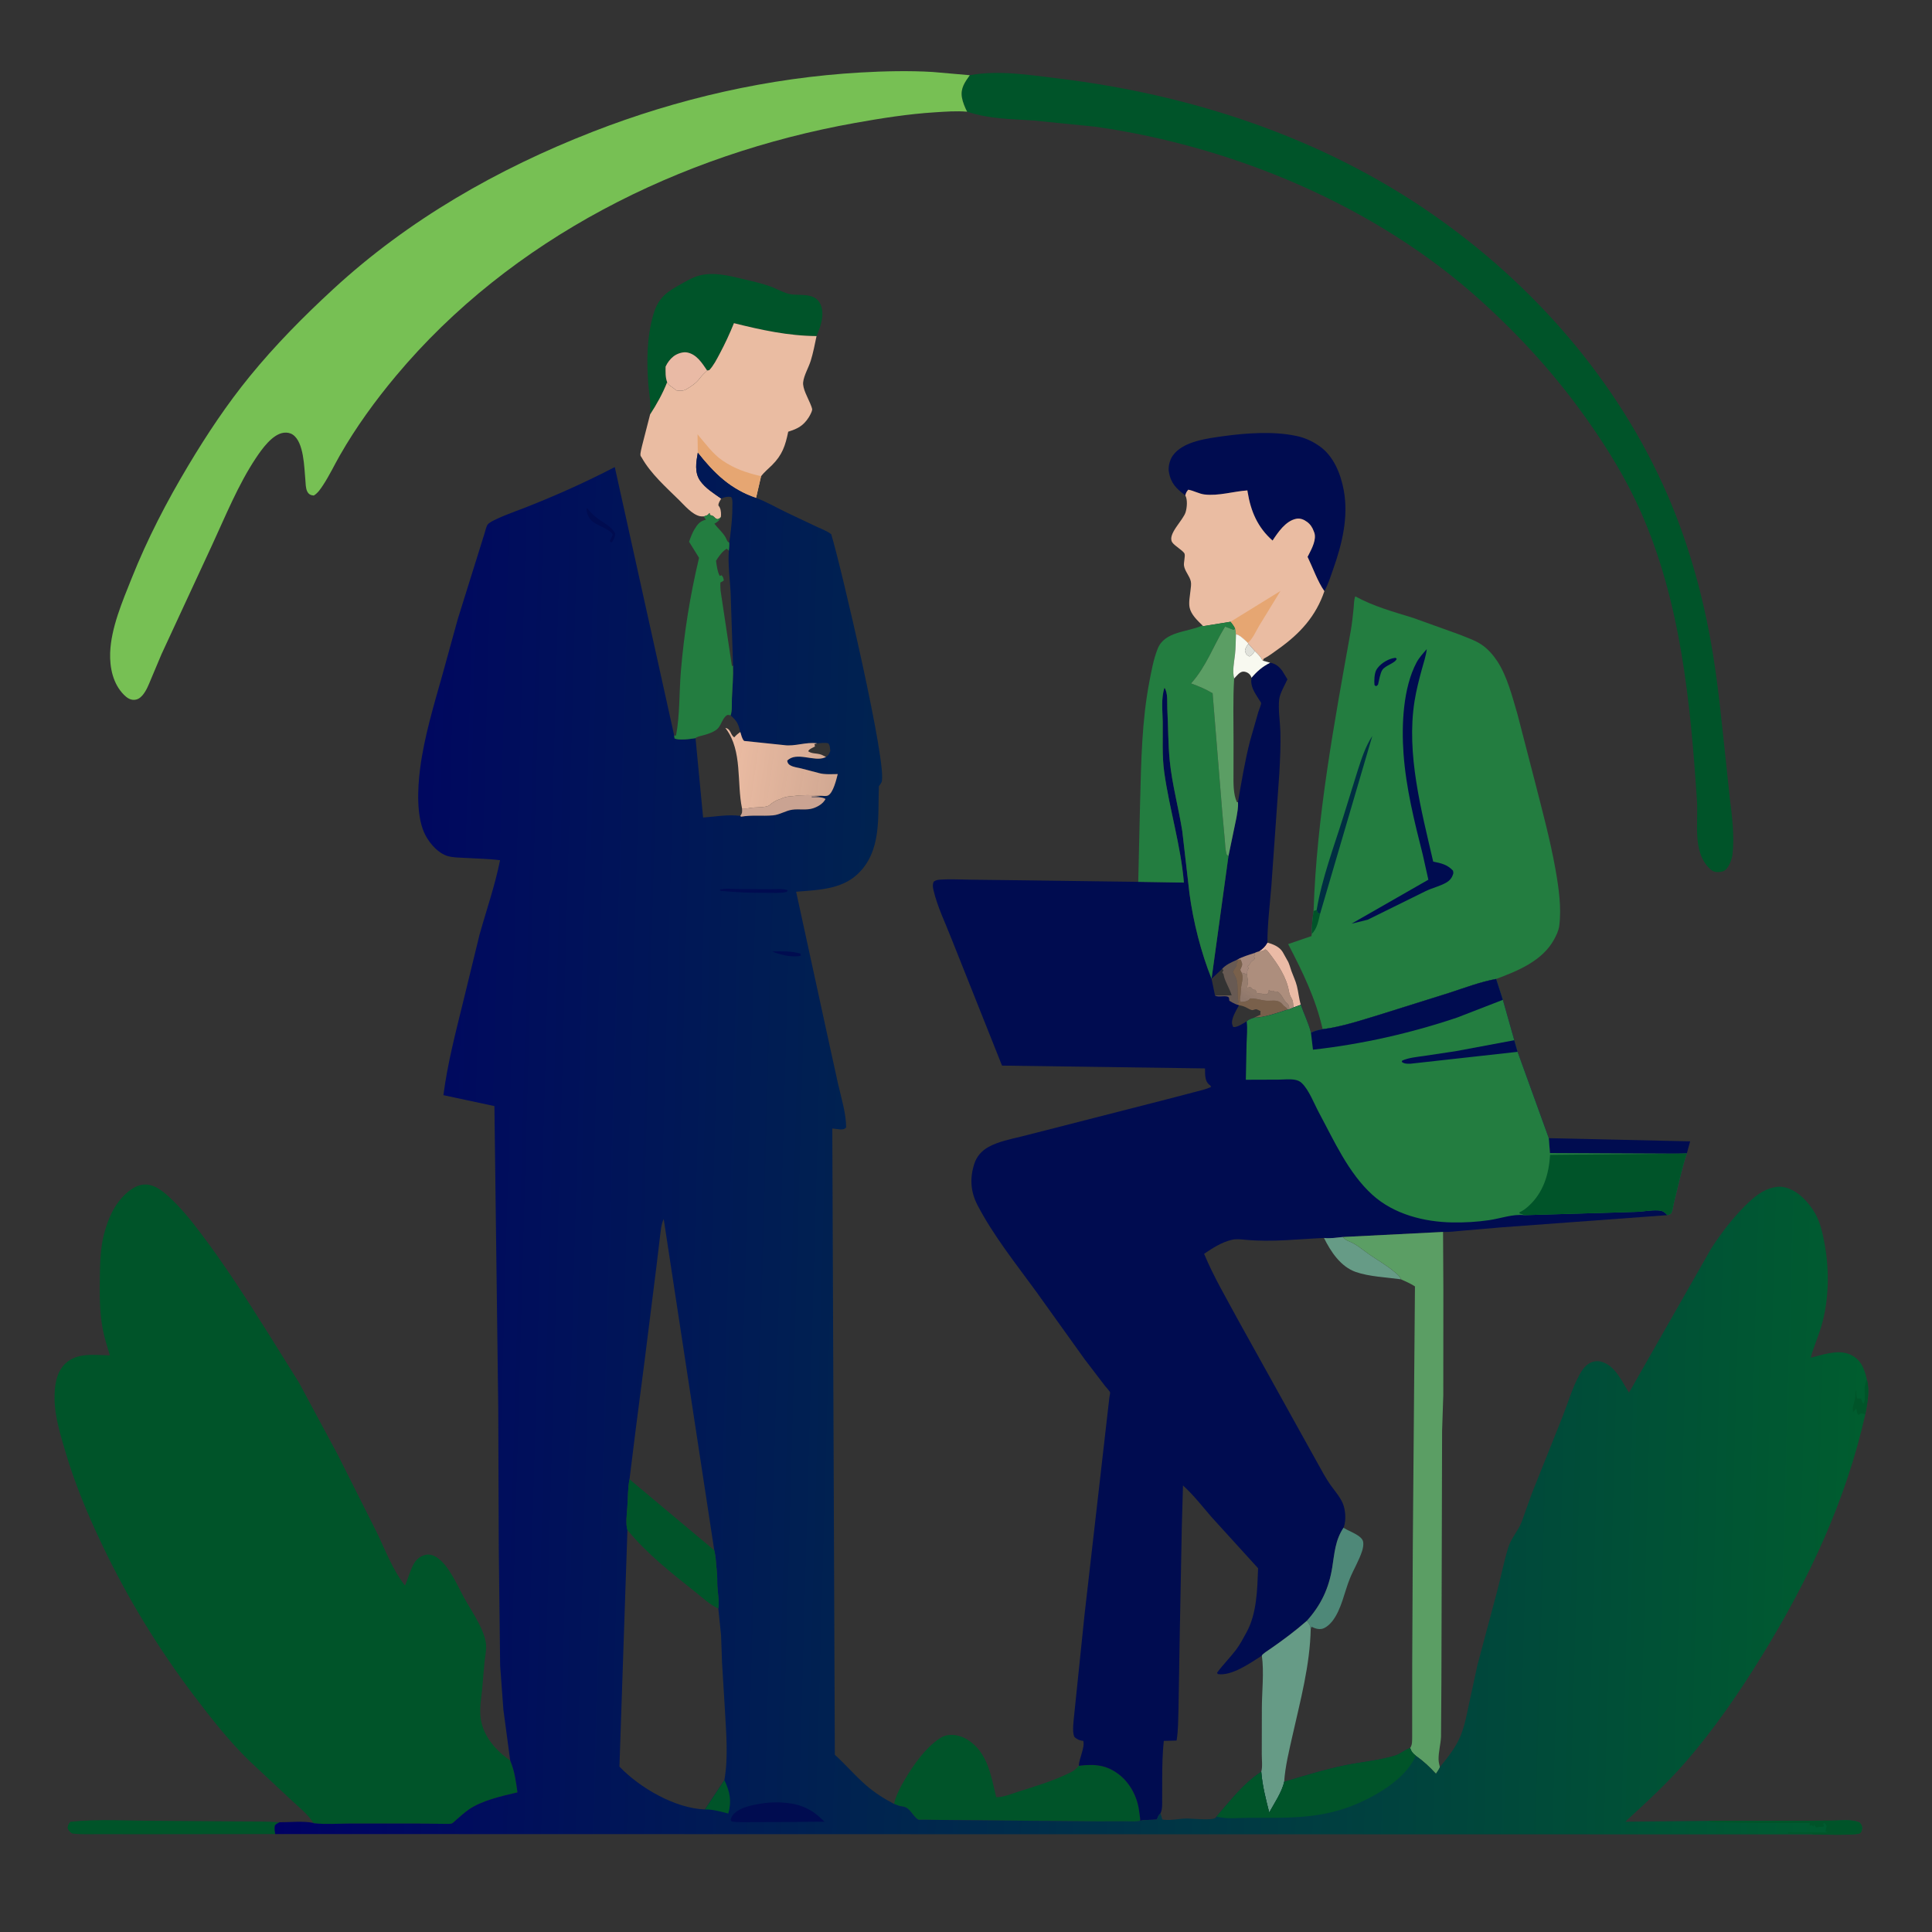 <?xml version="1.0" encoding="utf-8" ?>
<svg xmlns="http://www.w3.org/2000/svg" xmlns:xlink="http://www.w3.org/1999/xlink" width="512" height="512">
	<rect width="100%" height="100%" fill="#333333" stroke="none"/>
	<path fill="#EDBDA8" fill-opacity="0.984" transform="scale(0.667 0.667)" d="M503.564 374.528C505.796 375.117 508.309 376.131 509.596 378.188L511.461 381.521C512.276 382.798 512.611 384.456 513.127 385.875C513.839 387.834 514.746 389.679 515.268 391.71C515.901 394.172 516.085 396.826 516.838 399.231L513.891 400.313L513.878 399.954L513.836 399.363C513.768 398.345 513.718 397.597 513.194 396.695C512.653 395.763 512.314 394.923 512.127 393.855C511.122 388.113 507.632 382.985 504.148 378.511C503.684 377.915 503.423 377.457 502.688 377.195C502.064 377.631 501.653 377.869 500.895 377.931L500.261 377.971C501.784 376.913 502.608 376.155 503.564 374.528Z"/>
	<path fill="#000C50" transform="scale(0.667 0.667)" d="M615.358 452.213L671.523 453.476L670.195 458.298L666.309 458.369L615.828 458.132L615.358 452.213Z"/>
	<path fill="#005429" transform="scale(0.667 0.667)" d="M109.335 728.697L56.927 728.764L39.462 728.744C35.898 728.737 32.226 728.915 28.688 728.481C27.595 727.753 27.436 727.569 26.841 726.399C27.042 725.112 27.076 724.878 27.938 723.821C38.867 722.648 50.532 723.439 61.548 723.433L94.883 723.691C100.262 723.764 105.66 723.62 111.027 724.009C110.419 724.381 109.326 724.781 109.178 725.497C108.962 726.545 109.202 727.647 109.335 728.697Z"/>
	<path fill="#005429" transform="scale(0.667 0.667)" d="M258.298 164.657C258.751 160.722 257.936 156.951 257.624 153.034C256.891 143.833 256.959 134.084 259.532 125.134C261.19 119.37 263.849 116.619 269.043 113.747C271.78 112.234 274.78 110.283 277.813 109.489C283.546 107.989 289.592 109.528 295.223 110.865C298.715 111.695 302.26 112.482 305.655 113.654C308.035 114.475 310.247 115.759 312.629 116.544C315.737 117.568 319.228 116.73 322.312 117.718C324.084 118.286 325.194 119.208 325.983 120.897C327.444 124.026 326.584 127.771 325.488 130.875L324.427 133.529C313.205 133.446 302.442 131.11 291.606 128.401C289.934 132.574 288.045 136.609 285.932 140.575C284.736 142.821 283.563 145.18 281.812 147.051C281.53 147.114 281.249 147.209 280.96 147.216C279.907 148.216 278.874 149.168 278.007 150.34C276.622 152.214 274.612 153.535 272.627 154.699C271.431 155.4 269.961 155.302 268.648 155.094C267.791 154.299 267.002 153.804 266.062 153.137C265.526 152.757 265.327 152.437 265.067 151.851C263.37 156.227 260.875 160.727 258.298 164.657ZM265.067 151.851C265.327 152.437 265.526 152.757 266.062 153.137C267.002 153.804 267.791 154.299 268.648 155.094C269.961 155.302 271.431 155.4 272.627 154.699C274.612 153.535 276.622 152.214 278.007 150.34C278.874 149.168 279.907 148.216 280.96 147.216C278.941 144.269 276.894 140.88 273.136 140.061C271.38 139.678 269.019 140.49 267.625 141.566C266.287 142.599 265.137 144.128 264.45 145.658C264.44 147.795 264.311 149.816 265.067 151.851Z"/>
	<path fill="#EDBDA8" fill-opacity="0.976" transform="scale(0.667 0.667)" d="M265.067 151.851C264.311 149.816 264.44 147.795 264.45 145.658C265.137 144.128 266.287 142.599 267.625 141.566C269.019 140.49 271.38 139.678 273.136 140.061C276.894 140.88 278.941 144.269 280.96 147.216C279.907 148.216 278.874 149.168 278.007 150.34C276.622 152.214 274.612 153.535 272.627 154.699C271.431 155.4 269.961 155.302 268.648 155.094C267.791 154.299 267.002 153.804 266.062 153.137C265.526 152.757 265.327 152.437 265.067 151.851Z"/>
	<path fill="#005429" transform="scale(0.667 0.667)" d="M355.193 716.703C355.792 714.218 356.899 711.663 358.136 709.436C361.403 703.554 365.897 696.673 371.115 692.363C372.488 691.23 374.105 689.981 375.85 689.552C378.697 688.852 381.917 689.65 384.375 691.185C392.505 696.262 393.717 705.573 395.815 714.056C398.596 714.14 402.154 712.629 404.788 711.799C411.793 709.593 418.647 707.53 425.25 704.266C426.752 703.523 427.568 702.875 428.648 701.574C434.832 700.796 439.726 701.154 444.808 705.203C449.088 708.613 451.899 714.054 452.572 719.438C452.735 720.744 453.007 722.094 453.039 723.408C451.391 723.871 449.124 723.631 447.394 723.636L436.104 723.664L374.227 723.101L366.81 723.002C366.538 722.999 365.053 723.095 364.865 722.985C362.655 721.691 361.53 717.972 358.597 717.739C357.397 717.644 356.305 717.137 355.193 716.703Z"/>
	<path fill="#000C50" transform="scale(0.667 0.667)" d="M470.937 196.824C467.414 194.177 465.229 192.111 464.418 187.541C464.052 185.483 464.75 182.758 465.95 181.046C470.014 175.255 479.97 174.146 486.363 173.258C495.148 172.039 506.04 171.311 514.688 173.14L515.297 173.263C518.21 173.881 521.121 175.149 523.582 176.812L524.085 177.146C529.853 181.083 532.704 188.261 533.911 194.882C535.847 205.508 533.215 216.188 529.682 226.176C528.663 229.058 527.685 232.21 526.204 234.877C523.462 230.948 521.631 225.604 519.523 221.243L520.048 220.242C521.252 217.898 523.131 214.278 522.191 211.612L522.002 211.125C521.438 209.575 520.674 208.358 519.321 207.353C518.045 206.405 516.572 205.801 514.972 206.129C510.807 206.983 507.799 211.459 505.61 214.773C499.697 209.566 496.948 203.177 495.696 195.429L495.604 194.849C490.008 195.232 484.216 197.117 478.58 196.465C476.416 196.214 474.308 194.953 472.125 194.564C471.44 195.338 471.197 195.824 470.937 196.824Z"/>
	<path fill="#EABCA2" transform="scale(0.667 0.667)" d="M470.937 196.824C471.197 195.824 471.44 195.338 472.125 194.564C474.308 194.953 476.416 196.214 478.58 196.465C484.216 197.117 490.008 195.232 495.604 194.849L495.696 195.429C496.948 203.177 499.697 209.566 505.61 214.773C507.799 211.459 510.807 206.983 514.972 206.129C516.572 205.801 518.045 206.405 519.321 207.353C520.674 208.358 521.438 209.575 522.002 211.125L522.191 211.612C523.131 214.278 521.252 217.898 520.048 220.242L519.523 221.243C521.631 225.604 523.462 230.948 526.204 234.877C522.831 244.81 516.568 251.672 508.13 257.698C506.169 259.098 504.259 260.615 502.105 261.708L501.787 262.505L501.578 262.291C500.697 260.738 499.836 259.892 498.538 258.654L496.004 255.805L495.746 255.36C494.549 254.238 492.672 252.267 491.056 251.985L490.759 249.828C490.346 248.747 489.631 247.925 488.925 247.026L477.866 248.815L477.772 248.49C475.792 246.573 473.212 244.182 472.644 241.358C472.235 239.323 472.787 236.703 472.996 234.654C473.109 233.543 473.368 232.168 473.146 231.068C472.705 228.876 470.798 227.057 470.433 224.814C470.218 223.494 470.983 221.061 470.647 220.029C470.274 218.88 466.569 216.832 465.722 215.438C463.768 212.22 470.134 206.722 471.085 203.434C471.615 201.601 471.887 198.525 470.937 196.824Z"/>
	<path fill="#E6A672" transform="scale(0.667 0.667)" d="M488.925 247.026L508.758 234.793L500.252 248.681C499.162 250.501 497.483 254.316 495.746 255.36C494.549 254.238 492.672 252.267 491.056 251.985L490.759 249.828C490.346 248.747 489.631 247.925 488.925 247.026Z"/>
	<path fill="#EABCA2" transform="scale(0.667 0.667)" d="M280.96 147.216C281.249 147.209 281.53 147.114 281.812 147.051C283.563 145.18 284.736 142.821 285.932 140.575C288.045 136.609 289.934 132.574 291.606 128.401C302.442 131.11 313.205 133.446 324.427 133.529C323.736 136.806 323.109 140.141 322.117 143.343C321.279 146.046 319.407 149.109 319.106 151.874C318.837 154.332 320.937 157.968 321.896 160.285C322.102 160.784 322.775 162.307 322.684 162.855C322.545 163.687 321.753 165.159 321.275 165.902C320.326 167.381 319.142 168.702 317.644 169.631C316.239 170.502 314.734 171.008 313.175 171.52C312.032 177.08 310.822 180.762 306.695 184.85C305.271 186.261 303.602 187.622 302.384 189.209L300.384 197.848C290.237 194.418 283.737 188.066 277.252 179.849C276.591 183.596 275.858 187.717 278.196 191.041C280.284 194.008 283.611 196.054 286.539 198.098C286.067 198.987 285.365 199.844 285.444 200.856C286.337 201.854 286.502 203.286 286.48 204.635L286.399 205.439C285.815 206.041 285.756 206.071 285 206.287C284.777 206.184 284.408 206.027 284.229 205.875C283.619 205.357 283.565 205.055 282.741 204.801L282.073 204.606L281.928 203.804L281.413 204.368C281.017 204.835 280.2 204.967 279.607 205.173C279.094 205.18 278.567 205.206 278.062 205.09C274.948 204.376 272.026 200.863 269.808 198.684C264.64 193.607 258.543 188.198 254.968 181.826C254.794 181.516 254.515 181.238 254.466 180.886C254.344 180.006 254.904 178.048 255.103 177.107L258.298 164.657C260.875 160.727 263.37 156.227 265.067 151.851C265.327 152.437 265.526 152.757 266.062 153.137C267.002 153.804 267.791 154.299 268.648 155.094C269.961 155.302 271.431 155.4 272.627 154.699C274.612 153.535 276.622 152.214 278.007 150.34C278.874 149.168 279.907 148.216 280.96 147.216Z"/>
	<path fill="#E6A672" transform="scale(0.667 0.667)" d="M277.252 179.849L277.142 172.555C280.153 176.069 283.215 180.377 287.062 182.981C292.029 186.343 296.607 187.826 302.384 189.209L300.384 197.848C290.237 194.418 283.737 188.066 277.252 179.849Z"/>
	<path fill="#005429" transform="scale(0.667 0.667)" d="M385.321 29.882C396.794 27.792 408.933 29.783 420.375 31.166C473.167 37.549 524.799 54.417 568.768 84.875C609.191 112.876 642.816 151.318 662.501 196.597C670.377 214.714 675.993 234.363 679.536 253.793C682.536 270.251 684.022 286.673 685.814 303.271L687.262 316.992C688.168 324.211 689.161 332.023 688.378 339.302C688.184 341.101 687.36 343.361 686.282 344.819C685.466 345.924 684.727 346.274 683.404 346.428C682.022 346.589 680.828 346.454 679.74 345.512C675.79 342.09 674.631 337.106 674.345 332.089C674.076 327.365 674.534 322.623 674.219 317.902C671.629 279.053 667.795 239.134 651.831 203.16C646.157 190.372 638.782 178.333 630.719 166.926C618.245 149.276 604.38 133.97 588.345 119.46C546.881 81.941 490.473 58.23 435.375 50.367L410.716 47.881C401.465 47.242 393.231 47.336 384.25 44.38C383.373 42.689 382.481 40.535 382.174 38.65C381.588 35.048 383.352 32.656 385.321 29.882Z"/>
	<path fill="#237D40" transform="scale(0.667 0.667)" d="M521.907 361.95C523.13 324.426 530.08 287.562 536.673 250.688C537.207 247.699 537.498 244.671 537.818 241.654C537.97 240.222 537.917 238.261 538.482 236.948C545.927 241.008 553.514 243.029 561.562 245.53L579.677 252.052C582.65 253.275 585.951 254.322 588.63 256.112C591.129 257.781 593.267 260.234 594.91 262.734C598.855 268.735 600.926 277.01 602.947 283.881L609.942 310.917C612.837 322.314 615.909 333.624 617.98 345.21C619.264 352.4 620.466 360.523 619.52 367.818C619.263 369.801 618.378 371.592 617.427 373.329C612.797 381.779 603.059 385.746 594.455 388.953C588.151 390.115 582.228 392.382 576.154 394.368L547.84 403.25C540.564 405.452 533.065 407.958 525.508 408.927C522.748 396.747 517.532 386.09 511.8 375.105L521.062 371.923L521.185 371.021C521.156 367.944 521.499 364.997 521.907 361.95Z"/>
	<path fill="#005429" transform="scale(0.667 0.667)" d="M523.134 361.55L523.511 362.625L524.497 363.058C523.882 365.663 523.258 369.213 521.185 371.021C521.156 367.944 521.499 364.997 521.907 361.95L523.134 361.55Z"/>
	<path fill="#000C50" transform="scale(0.667 0.667)" d="M553.271 261.562L554.438 261.35L554.956 261.75C554.258 263.572 550.451 264.323 549.222 266.174C548.337 267.506 547.909 270.478 547.5 272.062L546.741 272.666L546.113 272.206C545.935 270.585 546.027 267.632 546.846 266.16C548.048 263.998 550.95 262.124 553.271 261.562Z"/>
	<path fill="#002E42" transform="scale(0.667 0.667)" d="M523.134 361.55C525.254 348.899 529.902 336.691 533.728 324.477L539.451 306.087C540.973 301.412 542.52 296.54 545.244 292.4L524.497 363.058L523.511 362.625L523.134 361.55Z"/>
	<path fill="#000C50" transform="scale(0.667 0.667)" d="M566.887 257.903C566.566 260.589 565.644 263.285 564.932 265.892C563.776 270.124 562.701 274.29 562.015 278.625C558.693 299.596 564.738 321.969 569.435 342.345C572.579 342.94 575.082 343.533 577.309 345.938C577.451 346.716 577.535 346.766 577.253 347.574C576.804 348.861 576.011 349.834 574.844 350.539C572.301 352.073 569.154 352.744 566.468 354.04L543.409 365.419L536.982 366.998L567.51 349.523L565.312 339.667C561.931 326.248 558.641 313.243 557.64 299.385C556.83 288.182 557.427 273.345 562.817 263.217C563.863 261.251 565.436 259.575 566.887 257.903Z"/>
	<path fill="#77C054" transform="scale(0.667 0.667)" d="M384.25 44.38C379.983 44.008 375.71 44.356 371.454 44.621C360.811 45.286 350.174 46.978 339.683 48.853C270.231 61.27 203.045 94.703 157.328 149.344C149.08 159.203 141.426 169.741 135.044 180.908C132.82 184.799 130.909 188.86 128.449 192.616C127.411 194.202 126.329 195.878 124.688 196.883C123.463 196.788 122.634 196.417 122.046 195.217C121.411 193.923 121.448 191.969 121.313 190.521C120.852 185.61 120.756 175.694 116.339 172.704C115.284 171.99 114.033 171.782 112.781 171.928C108.241 172.46 104.027 178.466 101.683 181.977C94.684 192.463 89.574 205.083 84.288 216.512L64.2 259.846L60.001 269.812C59.08 272.019 58.161 274.486 56.568 276.303C55.651 277.349 54.65 278.025 53.228 278.061C51.621 278.102 50.337 277.152 49.25 276.065C44.903 271.722 43.579 265.345 43.767 259.426C44.08 249.523 48.702 238.805 52.325 229.724C58.596 214.009 66.203 199.355 74.883 184.849C82.208 172.607 90.146 160.671 99.166 149.602C109.321 137.142 120.594 125.752 132.4 114.869C162.3 87.306 197.672 67.099 235.423 52.376C269.405 39.122 305.505 30.882 341.941 28.801C351.318 28.266 361.19 28.03 370.577 28.596L385.321 29.882C383.352 32.656 381.588 35.048 382.174 38.65C382.481 40.535 383.373 42.689 384.25 44.38Z"/>
	<path fill="#005429" transform="scale(0.667 0.667)" d="M124.494 724.276C122.372 720.846 118.913 718.175 116 715.438L98.939 699.504C91.038 691.782 83.866 682.685 77.196 673.875C62.855 654.931 50.52 634.743 40.341 613.266C34.736 601.439 29.758 589.562 26.049 576.994C24.075 570.309 21.729 562.807 21.678 555.796C21.642 550.9 22.197 545.376 25.938 541.787C30.671 537.247 37.625 538.408 43.653 538.526C42.649 535.15 41.473 531.518 40.817 528.078C39.473 521.026 39.586 513.901 39.676 506.759C39.742 501.465 39.961 495.515 41.321 490.371C42.96 484.168 45.348 478.484 50.223 474.089C52.437 472.093 55.242 470.398 58.312 470.641C61.72 470.91 64.673 473.263 67.094 475.481C71.769 479.765 75.584 484.485 79.404 489.507C89.322 502.544 98.034 516.216 106.753 530.063L118.707 549.202L134.118 577.851L149.668 608.784C153.122 615.884 155.975 623.756 160.905 629.956C162.199 627.095 163.005 623.729 164.574 621.062C165.558 619.389 167.242 618.164 169.136 617.752C170.896 617.37 172.624 618.098 174.036 619.125C178.323 622.238 181.506 629.408 183.943 633.984C185.958 637.767 188.381 641.299 190.312 645.129C191.56 647.601 192.787 650.433 193.098 653.212C193.349 655.452 192.742 658.045 192.502 660.304L191.572 671.082C191.172 674.908 190.41 679.299 191.034 683.097C192.188 690.132 197.075 695.547 202.721 699.508C204.459 703.68 204.996 707.704 205.594 712.146C199.461 713.573 191.42 715.361 186.245 718.975C184.547 720.161 182.968 721.601 181.393 722.947C180.974 723.305 179.981 724.329 179.498 724.514C178.873 724.752 177.137 724.626 176.425 724.645L165.433 724.523L139.05 724.529C134.202 724.547 129.529 724.911 124.686 724.411L124.494 724.276Z"/>
	<path fill="#000C50" transform="scale(0.667 0.667)" d="M477.772 248.49L477.866 248.815L488.925 247.026C489.631 247.925 490.346 248.747 490.759 249.828L491.056 251.985C492.672 252.267 494.549 254.238 495.746 255.36L496.004 255.805L498.538 258.654C499.836 259.892 500.697 260.738 501.578 262.291L501.787 262.505L504.656 263.314C506.825 263.652 508.199 264.855 509.502 266.583L511.516 269.896C510.52 272.164 508.553 275.375 508.26 277.764C507.771 281.753 508.595 286.645 508.717 290.711C508.882 296.202 508.588 301.895 508.289 307.386L505.145 351.871C504.555 359.385 503.576 366.985 503.564 374.528C502.608 376.155 501.784 376.913 500.261 377.971L500.895 377.931C501.653 377.869 502.064 377.631 502.688 377.195C503.423 377.457 503.684 377.915 504.148 378.511C507.632 382.985 511.122 388.113 512.127 393.855C512.314 394.923 512.653 395.763 513.194 396.695C513.718 397.597 513.768 398.345 513.836 399.363L513.878 399.954L513.891 400.313L516.838 399.231C518.072 402.847 519.941 406.633 520.86 410.295C522.363 409.585 523.873 409.177 525.508 408.927C533.065 407.958 540.564 405.452 547.84 403.25L576.154 394.368C582.228 392.382 588.151 390.115 594.455 388.953L597.116 397.25L601.648 413.301L602.961 417.907L615.358 452.213L615.828 458.132L666.309 458.369L670.195 458.298C668.117 464.433 666.82 471.083 665.184 477.371C664.83 478.735 664.636 480.985 663.938 482.15C663.918 482.183 663.242 482.549 663.197 482.567L662.467 482.796L596.625 487.639L581.161 488.966C578.601 489.174 575.913 489.567 573.35 489.471L573.474 512.25L573.444 554.274L572.969 568.537L572.695 667.919L572.548 690C572.408 693.002 571.526 695.984 571.569 699C571.585 700.041 571.834 701.1 572.1 702.099C571.896 702.853 570.954 704.058 570.528 704.762C568.011 702.01 565.585 699.743 562.526 697.587C561.322 696.631 560.751 696.005 560.277 694.53L559.689 694.753C557.777 695.508 556.267 696.925 554.262 697.534C547.911 699.461 540.947 700.029 534.423 701.376C526.116 703.092 518.323 705.531 510.221 707.93C509.448 711.84 506.188 716.668 504.287 720.15C502.911 714.697 501.562 709.601 501.115 703.956C493.778 708.762 489.034 715.258 483.327 721.726C483.153 721.963 483.057 722.124 482.812 722.315C481.432 723.399 473.162 722.466 471.188 722.53C467.955 722.634 465.086 723.425 461.812 722.929L461.08 720.486L460.719 720.846C460.246 721.356 460.216 721.605 459.954 722.205L459.562 722.93C457.505 723.162 455.003 722.927 453.039 723.408C453.007 722.094 452.735 720.744 452.572 719.438C451.899 714.054 449.088 708.613 444.808 705.203C439.726 701.154 434.832 700.796 428.648 701.574C428.709 698.612 431.112 694.378 430.407 691.688C429.877 691.621 429.754 691.622 429.188 691.462C428.421 691.244 427.053 690.592 426.746 689.812C425.967 687.833 426.601 683.356 426.802 681.261L430.899 641.594L440.167 560.542L440.783 555.163C440.826 554.844 441.125 553.499 441.055 553.261C440.868 552.629 439.482 551.239 439.021 550.631L430.901 539.997L411.696 513.183C403.674 502.171 394.731 490.996 388.422 478.908C385.622 473.542 385.252 468.208 387.087 462.457C388.05 459.44 390.054 457.175 392.826 455.662C396.661 453.569 401.53 452.581 405.758 451.567L418.676 448.272L463.235 436.864L474.683 433.872C476.839 433.296 479.232 432.824 481.231 431.812L480.767 431.184L480.316 430.861C478.772 429.484 478.797 427.101 478.777 425.195L478.773 424.495L398.121 423.383L378.194 373.356C375.758 367.034 372.391 360.227 370.893 353.647C370.599 352.36 370.473 351.558 370.952 350.317C371.719 349.771 372.302 349.601 373.22 349.529C377.315 349.207 381.594 349.477 385.711 349.513L407.296 349.773L452.243 350.373L452.99 318.323C453.415 302.455 453.667 286.336 456.689 270.709C457.537 266.329 458.313 261.92 459.962 257.756C462.681 250.892 471.547 251.184 477.278 248.709L477.772 248.49ZM533.51 491.482C531.079 491.719 528.466 492.159 526.041 491.859C515.472 492.338 505.476 493.573 494.856 492.59C493.028 492.421 491.187 492.18 489.374 492.608C485.355 493.558 481.785 495.885 478.411 498.158C482.215 507.316 487.149 515.599 491.823 524.297L523.959 582.175C525.377 584.75 526.813 587.377 528.488 589.791C530.146 592.18 532.289 594.519 533.457 597.19C534.594 599.791 534.895 603.933 533.952 606.648L533.806 606.988C530.472 611.987 530.237 617.1 529.312 622.837C527.979 631.115 524.83 637.766 519.219 643.987C514.588 648.04 509.828 651.594 504.774 655.09C504.212 655.479 501.42 657.224 501.357 657.819C502.281 664.487 501.37 671.951 501.359 678.722L501.324 696.923C501.312 698.971 501.692 702.031 501.115 703.956C501.562 709.601 502.911 714.697 504.287 720.15C506.188 716.668 509.448 711.84 510.221 707.93C518.323 705.531 526.116 703.092 534.423 701.376C540.947 700.029 547.911 699.461 554.262 697.534C556.267 696.925 557.777 695.508 559.689 694.753L560.277 694.53C560.751 696.005 561.322 696.631 562.526 697.587C565.585 699.743 568.011 702.01 570.528 704.762C570.954 704.058 571.896 702.853 572.1 702.099C571.834 701.1 571.585 700.041 571.569 699C571.526 695.984 572.408 693.002 572.548 690L572.695 667.919L572.969 568.537L573.444 554.274L573.474 512.25L573.35 489.471L533.51 491.482ZM477.772 248.49L477.278 248.709C471.547 251.184 462.681 250.892 459.962 257.756C458.313 261.92 457.537 266.329 456.689 270.709C453.667 286.336 453.415 302.455 452.99 318.323L452.243 350.373L470.377 350.667C469.167 335.936 464.588 321.381 462.562 306.763C461.657 300.225 462.051 293.452 461.968 286.863C461.91 282.34 461.25 277.592 462.663 273.221C464.148 275.431 463.652 279.101 463.797 281.735C464.171 288.523 464.086 295.586 464.765 302.321C465.703 311.633 468.263 320.928 469.74 330.188L472.606 355.032C474.09 366.204 477.196 378.449 481.372 388.877L488.086 340.132L491.242 324.938C491.577 322.877 492.04 320.804 491.863 318.712C493.289 310.529 494.618 302.3 496.7 294.25L499.994 282.756C500.219 282.015 501.125 279.962 501.054 279.281C501.034 279.085 500.37 278.18 500.254 277.992C498.535 275.208 496.644 272.71 497.254 269.282C499.516 266.652 501.548 264.885 504.656 263.314L501.787 262.505L501.578 262.291C500.697 260.738 499.836 259.892 498.538 258.654L496.004 255.805L495.746 255.36C494.549 254.238 492.672 252.267 491.056 251.985L490.759 249.828C490.346 248.747 489.631 247.925 488.925 247.026L477.866 248.815L477.772 248.49ZM461.08 720.486L461.812 722.929C465.086 723.425 467.955 722.634 471.188 722.53C473.162 722.466 481.432 723.399 482.812 722.315C483.057 722.124 483.153 721.963 483.327 721.726C489.034 715.258 493.778 708.762 501.115 703.956C501.692 702.031 501.312 698.971 501.324 696.923L501.359 678.722C501.37 671.951 502.281 664.487 501.357 657.819C496.894 660.655 489.395 666.019 483.827 665.141L483.562 664.609C485.84 661.468 488.63 658.722 490.989 655.637C492.684 653.421 493.941 650.97 495.278 648.532C499.408 641.001 499.537 631.443 499.866 623.1L481.394 602.781C477.743 598.57 474.161 593.926 470.023 590.212L469.564 606.129L468.742 648.915L468.236 678.938C468.082 683.143 468.179 687.389 467.479 691.55L462.386 691.694C461.893 696.542 461.778 701.365 461.766 706.233L461.745 714.968C461.73 716.845 461.898 718.744 461.08 720.486ZM500.261 377.971C499.63 378.177 499.018 378.342 498.432 378.653C496.198 379.376 493.659 380.127 491.601 381.26L491.15 381.496L491.812 381.972C491.362 382.817 491.198 382.816 491.334 383.812L490.893 384.39C490.474 384.946 490.191 385.462 489.927 386.109C490.24 386.814 490.535 387.454 490.907 388.129C492.29 390.643 491.256 395.426 492.151 398.438L490.945 398.953L492.288 399.375C493.522 399.604 494.418 399.876 495.515 400.486C496.015 400.764 496.889 401.232 497.438 401.33C497.892 401.41 498.654 400.929 499.125 400.988C499.582 401.046 500.4 401.558 500.852 401.76C500.765 402.358 500.666 402.544 500.883 403.125L498.267 404.349C502.528 404.24 507.368 402.488 511.388 401.179L511.814 401.125L513.891 400.313L513.878 399.954L513.836 399.363C513.768 398.345 513.718 397.597 513.194 396.695C512.653 395.763 512.314 394.923 512.127 393.855C511.122 388.113 507.632 382.985 504.148 378.511C503.684 377.915 503.423 377.457 502.688 377.195C502.064 377.631 501.653 377.869 500.895 377.931L500.261 377.971ZM485.613 384.915L481.371 388.899L482.755 395.564C484.088 396.465 487.902 395.062 488.321 396.562L488.438 397.598C489.269 398.13 490.042 398.557 490.945 398.953L492.151 398.438C491.256 395.426 492.29 390.643 490.907 388.129C490.535 387.454 490.24 386.814 489.927 386.109C490.191 385.462 490.474 384.946 490.893 384.39L491.334 383.812C491.198 382.816 491.362 382.817 491.812 381.972L491.15 381.496C489.296 382.307 486.969 383.366 485.613 384.915ZM492.288 399.375C491.271 401.325 488.986 404.834 489.586 407.087L489.938 408.014C491.436 408.393 493.938 406.578 495.32 405.807C496.238 404.975 497.118 404.715 498.267 404.349L500.883 403.125C500.666 402.544 500.765 402.358 500.852 401.76C500.4 401.558 499.582 401.046 499.125 400.988C498.654 400.929 497.892 401.41 497.438 401.33C496.889 401.232 496.015 400.764 495.515 400.486C494.418 399.876 493.522 399.604 492.288 399.375Z"/>
	<path fill="#EABCA2" fill-opacity="0.29" transform="scale(0.667 0.667)" d="M485.613 384.915C486.969 383.366 489.296 382.307 491.15 381.496L491.812 381.972C491.362 382.817 491.198 382.816 491.334 383.812L490.893 384.39C490.474 384.946 490.191 385.462 489.927 386.109C490.24 386.814 490.535 387.454 490.907 388.129C492.29 390.643 491.256 395.426 492.151 398.438L490.945 398.953C490.042 398.557 489.269 398.13 488.438 397.598L488.321 396.562C487.902 395.062 484.088 396.465 482.755 395.564L481.371 388.899L485.613 384.915ZM485.613 384.915L481.371 388.899L482.755 395.564L489.365 395.452C488.589 392.773 486.728 390.118 486.206 387.467L486.125 387L485.661 386.438L486.085 385.439L485.613 384.915Z"/>
	<path fill="#EABCA2" fill-opacity="0.667" transform="scale(0.667 0.667)" d="M500.261 377.971L500.895 377.931C501.653 377.869 502.064 377.631 502.688 377.195C503.423 377.457 503.684 377.915 504.148 378.511C507.632 382.985 511.122 388.113 512.127 393.855C512.314 394.923 512.653 395.763 513.194 396.695C513.718 397.597 513.768 398.345 513.836 399.363L513.878 399.954L513.891 400.313L511.814 401.125L511.388 401.179C507.368 402.488 502.528 404.24 498.267 404.349L500.883 403.125C500.666 402.544 500.765 402.358 500.852 401.76C500.4 401.558 499.582 401.046 499.125 400.988C498.654 400.929 497.892 401.41 497.438 401.33C496.889 401.232 496.015 400.764 495.515 400.486C494.418 399.876 493.522 399.604 492.288 399.375L490.945 398.953L492.151 398.438C491.256 395.426 492.29 390.643 490.907 388.129C490.535 387.454 490.24 386.814 489.927 386.109C490.191 385.462 490.474 384.946 490.893 384.39L491.334 383.812C491.198 382.816 491.362 382.817 491.812 381.972L491.15 381.496L491.601 381.26C493.659 380.127 496.198 379.376 498.432 378.653C499.018 378.342 499.63 378.177 500.261 377.971ZM491.601 381.26L491.15 381.496L491.812 381.972C491.362 382.817 491.198 382.816 491.334 383.812L490.893 384.39C490.474 384.946 490.191 385.462 489.927 386.109C490.24 386.814 490.535 387.454 490.907 388.129C492.29 390.643 491.256 395.426 492.151 398.438L490.945 398.953L492.288 399.375C493.522 399.604 494.418 399.876 495.515 400.486C496.015 400.764 496.889 401.232 497.438 401.33C497.892 401.41 498.654 400.929 499.125 400.988C499.582 401.046 500.4 401.558 500.852 401.76C500.765 402.358 500.666 402.544 500.883 403.125L498.267 404.349C502.528 404.24 507.368 402.488 511.388 401.179L511.323 400.584L510.188 399.741L509.185 398.648C507.392 396.944 505.081 397.799 502.892 397.576C500.609 397.344 499.084 396.615 496.688 396.694L496.466 397.012C495.623 397.938 494.108 398.041 492.938 398.092L492.617 397.125C492.977 395.439 492.942 393.933 493.117 392.25C493.323 390.272 494.114 388.775 493.413 386.764L493.287 386.447L492.778 385.312L493.37 383.953C493.78 382.957 493.324 382.202 492.929 381.25L491.601 381.26ZM493.287 386.447L493.413 386.764C494.114 388.775 493.323 390.272 493.117 392.25C492.942 393.933 492.977 395.439 492.617 397.125L492.938 398.092C494.108 398.041 495.623 397.938 496.466 397.012L496.688 396.694C499.084 396.615 500.609 397.344 502.892 397.576C505.081 397.799 507.392 396.944 509.185 398.648L510.188 399.741L511.323 400.584L511.388 401.179L511.814 401.125L512.276 400.305L511.816 399C509.91 397.721 509.664 395.342 507.562 393.941L506.438 393.941L505.969 393.761C505.198 394.057 504.835 393.674 504.094 393.377C504.133 394.228 504.035 394.289 503.548 394.94C502.978 395.019 502.517 395.143 501.959 394.953C501.493 394.794 501.199 394.772 500.707 394.746C500.131 394.717 499.866 394.688 499.302 394.5L498.872 393.315L497.812 393.191C497.517 392.837 497.216 392.559 496.873 392.252C496.356 392.252 496.594 392.229 496.009 392.347L495.562 392.441C495.494 391.379 496.057 390.467 495.814 389.462C495.622 388.666 495.56 387.969 495.509 387.153C494.85 386.82 494 386.66 493.287 386.447ZM491.601 381.26L492.929 381.25C493.324 382.202 493.78 382.957 493.37 383.953L492.778 385.312L493.287 386.447C494 386.66 494.85 386.82 495.509 387.153C495.499 386.33 495.433 385.856 495.855 385.115L496.138 384.701L495.637 383.891C496.666 383.346 496.377 383.113 497.006 382.235C497.549 381.478 498.182 381.805 498.562 380.706L498.209 380.062L498.673 379.238L498.432 378.653C496.198 379.376 493.659 380.127 491.601 381.26Z"/>
	<path fill="#EDBDA8" fill-opacity="0.624" transform="scale(0.667 0.667)" d="M491.601 381.26C493.659 380.127 496.198 379.376 498.432 378.653L498.673 379.238L498.209 380.062L498.562 380.706C498.182 381.805 497.549 381.478 497.006 382.235C496.377 383.113 496.666 383.346 495.637 383.891L496.138 384.701L495.855 385.115C495.433 385.856 495.499 386.33 495.509 387.153C494.85 386.82 494 386.66 493.287 386.447L492.778 385.312L493.37 383.953C493.78 382.957 493.324 382.202 492.929 381.25L491.601 381.26Z"/>
	<defs>
		<linearGradient id="gradient_0" gradientUnits="userSpaceOnUse" x1="493.875" y1="396.375" x2="495.813" y2="393.274">
			<stop offset="0" stop-color="#E8BAA2" stop-opacity="0.506"/>
			<stop offset="1" stop-color="#E8BAA0" stop-opacity="0.553"/>
		</linearGradient>
	</defs>
	<path fill="url(#gradient_0)" transform="scale(0.667 0.667)" d="M493.287 386.447C494 386.66 494.85 386.82 495.509 387.153C495.56 387.969 495.622 388.666 495.814 389.462C496.057 390.467 495.494 391.379 495.562 392.441L496.009 392.347C496.594 392.229 496.356 392.252 496.873 392.252C497.216 392.559 497.517 392.837 497.812 393.191L498.872 393.315L499.302 394.5C499.866 394.688 500.131 394.717 500.707 394.746C501.199 394.772 501.493 394.794 501.959 394.953C502.517 395.143 502.978 395.019 503.548 394.94C504.035 394.289 504.133 394.228 504.094 393.377C504.835 393.674 505.198 394.057 505.969 393.761L506.438 393.941L507.562 393.941C509.664 395.342 509.91 397.721 511.816 399L512.276 400.305L511.814 401.125L511.388 401.179L511.323 400.584L510.188 399.741L509.185 398.648C507.392 396.944 505.081 397.799 502.892 397.576C500.609 397.344 499.084 396.615 496.688 396.694L496.466 397.012C495.623 397.938 494.108 398.041 492.938 398.092L492.617 397.125C492.977 395.439 492.942 393.933 493.117 392.25C493.323 390.272 494.114 388.775 493.413 386.764L493.287 386.447Z"/>
	<path fill="#E6A672" fill-opacity="0.392" transform="scale(0.667 0.667)" d="M491.601 381.26L492.929 381.25C493.324 382.202 493.78 382.957 493.37 383.953L492.778 385.312L493.287 386.447L493.413 386.764C494.114 388.775 493.323 390.272 493.117 392.25C492.942 393.933 492.977 395.439 492.617 397.125L492.938 398.092C494.108 398.041 495.623 397.938 496.466 397.012L496.688 396.694C499.084 396.615 500.609 397.344 502.892 397.576C505.081 397.799 507.392 396.944 509.185 398.648L510.188 399.741L511.323 400.584L511.388 401.179C507.368 402.488 502.528 404.24 498.267 404.349L500.883 403.125C500.666 402.544 500.765 402.358 500.852 401.76C500.4 401.558 499.582 401.046 499.125 400.988C498.654 400.929 497.892 401.41 497.438 401.33C496.889 401.232 496.015 400.764 495.515 400.486C494.418 399.876 493.522 399.604 492.288 399.375L490.945 398.953L492.151 398.438C491.256 395.426 492.29 390.643 490.907 388.129C490.535 387.454 490.24 386.814 489.927 386.109C490.191 385.462 490.474 384.946 490.893 384.39L491.334 383.812C491.198 382.816 491.362 382.817 491.812 381.972L491.15 381.496L491.601 381.26Z"/>
	<path fill="#237D40" transform="scale(0.667 0.667)" d="M477.772 248.49L477.866 248.815L488.925 247.026C489.631 247.925 490.346 248.747 490.759 249.828L491.056 251.985C492.672 252.267 494.549 254.238 495.746 255.36L496.004 255.805L498.538 258.654C499.836 259.892 500.697 260.738 501.578 262.291L501.787 262.505L504.656 263.314C501.548 264.885 499.516 266.652 497.254 269.282C496.644 272.71 498.535 275.208 500.254 277.992C500.37 278.18 501.034 279.085 501.054 279.281C501.125 279.962 500.219 282.015 499.994 282.756L496.7 294.25C494.618 302.3 493.289 310.529 491.863 318.712C492.04 320.804 491.577 322.877 491.242 324.938L488.086 340.132L481.372 388.877C477.196 378.449 474.09 366.204 472.606 355.032L469.74 330.188C468.263 320.928 465.703 311.633 464.765 302.321C464.086 295.586 464.171 288.523 463.797 281.735C463.652 279.101 464.148 275.431 462.663 273.221C461.25 277.592 461.91 282.34 461.968 286.863C462.051 293.452 461.657 300.225 462.562 306.763C464.588 321.381 469.167 335.936 470.377 350.667L452.243 350.373L452.99 318.323C453.415 302.455 453.667 286.336 456.689 270.709C457.537 266.329 458.313 261.92 459.962 257.756C462.681 250.892 471.547 251.184 477.278 248.709L477.772 248.49ZM488.086 340.132L491.242 324.938C491.577 322.877 492.04 320.804 491.863 318.712C493.289 310.529 494.618 302.3 496.7 294.25L499.994 282.756C500.219 282.015 501.125 279.962 501.054 279.281C501.034 279.085 500.37 278.18 500.254 277.992C498.535 275.208 496.644 272.71 497.254 269.282C499.516 266.652 501.548 264.885 504.656 263.314L501.787 262.505L501.578 262.291C500.697 260.738 499.836 259.892 498.538 258.654L496.004 255.805L495.746 255.36C494.549 254.238 492.672 252.267 491.056 251.985L490.759 249.828L490.123 250.251L486.732 248.97C482.031 256.679 479.374 264.655 473.244 271.541C476.294 272.639 478.999 273.779 481.79 275.431L485.66 323.062L486.621 333.583C486.817 335.652 486.772 337.595 487.414 339.598L488.086 340.132Z"/>
	<path fill="#5B9E64" transform="scale(0.667 0.667)" d="M488.086 340.132L487.414 339.598C486.772 337.595 486.817 335.652 486.621 333.583L485.66 323.062L481.79 275.431C478.999 273.779 476.294 272.639 473.244 271.541C479.374 264.655 482.031 256.679 486.732 248.97L490.123 250.251L490.759 249.828L491.056 251.985C492.672 252.267 494.549 254.238 495.746 255.36L496.004 255.805L498.538 258.654C499.836 259.892 500.697 260.738 501.578 262.291L501.787 262.505L504.656 263.314C501.548 264.885 499.516 266.652 497.254 269.282C496.644 272.71 498.535 275.208 500.254 277.992C500.37 278.18 501.034 279.085 501.054 279.281C501.125 279.962 500.219 282.015 499.994 282.756L496.7 294.25C494.618 302.3 493.289 310.529 491.863 318.712C492.04 320.804 491.577 322.877 491.242 324.938L488.086 340.132ZM490.346 269.582C489.84 277.948 490.123 286.467 490.107 294.851L490.088 307.581C490.073 311.007 489.954 315.578 491.459 318.717L491.863 318.712C493.289 310.529 494.618 302.3 496.7 294.25L499.994 282.756C500.219 282.015 501.125 279.962 501.054 279.281C501.034 279.085 500.37 278.18 500.254 277.992C498.535 275.208 496.644 272.71 497.254 269.282L497.005 268.672C496.441 267.612 495.461 266.996 494.283 266.851C492.643 266.649 491.409 268.527 490.346 269.582ZM491.056 251.985C490.972 254.652 490.979 257.38 490.688 260.031C490.353 263.089 489.568 266.544 490.346 269.582C491.409 268.527 492.643 266.649 494.283 266.851C495.461 266.996 496.441 267.612 497.005 268.672L497.254 269.282C499.516 266.652 501.548 264.885 504.656 263.314L501.787 262.505L501.578 262.291C500.697 260.738 499.836 259.892 498.538 258.654L496.004 255.805L495.746 255.36C494.549 254.238 492.672 252.267 491.056 251.985Z"/>
	<path fill="#F8F9F0" transform="scale(0.667 0.667)" d="M491.056 251.985C492.672 252.267 494.549 254.238 495.746 255.36L496.004 255.805L498.538 258.654C499.836 259.892 500.697 260.738 501.578 262.291L501.787 262.505L504.656 263.314C501.548 264.885 499.516 266.652 497.254 269.282L497.005 268.672C496.441 267.612 495.461 266.996 494.283 266.851C492.643 266.649 491.409 268.527 490.346 269.582C489.568 266.544 490.353 263.089 490.688 260.031C490.979 257.38 490.972 254.652 491.056 251.985ZM496.004 255.805C495.326 256.729 494.792 257.386 494.636 258.562C495.122 259.939 495.04 260.04 496.367 260.82C497.543 260.337 497.899 259.681 498.538 258.654L496.004 255.805Z"/>
	<path fill="#F7F8F0" fill-opacity="0.882" transform="scale(0.667 0.667)" d="M496.004 255.805L498.538 258.654C497.899 259.681 497.543 260.337 496.367 260.82C495.04 260.04 495.122 259.939 494.636 258.562C494.792 257.386 495.326 256.729 496.004 255.805Z"/>
	<path fill="#237D40" transform="scale(0.667 0.667)" d="M525.508 408.927C533.065 407.958 540.564 405.452 547.84 403.25L576.154 394.368C582.228 392.382 588.151 390.115 594.455 388.953L597.116 397.25L601.648 413.301L602.961 417.907L615.358 452.213L615.828 458.132L666.309 458.369L670.195 458.298C668.117 464.433 666.82 471.083 665.184 477.371C664.83 478.735 664.636 480.985 663.938 482.15C663.918 482.183 663.242 482.549 663.197 482.567L662.467 482.796L661.878 482.178C660.902 481.215 660.1 480.981 658.745 480.907C655.756 480.745 652.605 481.473 649.562 481.505L605.624 482.813C601.106 482.287 596.227 484.115 591.701 484.779C586.896 485.484 581.984 485.772 577.126 485.695C565.858 485.516 553.82 482.457 545.301 474.745C535.741 466.09 530.057 453.245 524.023 442.041C522.155 438.573 520.046 432.986 517.216 430.32C516.454 429.603 515.682 429.252 514.66 429.051C512.45 428.616 510.173 428.944 507.935 428.958L494.994 429.003L495.289 414.5C495.382 411.751 495.676 408.866 495.362 406.132L495.32 405.807C496.238 404.975 497.118 404.715 498.267 404.349C502.528 404.24 507.368 402.488 511.388 401.179L511.814 401.125L513.891 400.313L516.838 399.231C518.072 402.847 519.941 406.633 520.86 410.295C522.363 409.585 523.873 409.177 525.508 408.927Z"/>
	<path fill="#000C50" transform="scale(0.667 0.667)" d="M601.648 413.301L602.961 417.907L560.385 422.638C559.246 422.671 557.812 422.7 556.939 421.875L557.13 421.378C559.686 420.251 562.979 419.941 565.729 419.55L578.249 417.673L601.648 413.301Z"/>
	<path fill="#000C50" transform="scale(0.667 0.667)" d="M525.508 408.927C533.065 407.958 540.564 405.452 547.84 403.25L576.154 394.368C582.228 392.382 588.151 390.115 594.455 388.953L597.116 397.25L578.963 404.288C560.512 410.51 541.027 414.907 521.669 417.058L520.86 410.295C522.363 409.585 523.873 409.177 525.508 408.927Z"/>
	<path fill="#005429" transform="scale(0.667 0.667)" d="M666.309 458.369L670.195 458.298C668.117 464.433 666.82 471.083 665.184 477.371C664.83 478.735 664.636 480.985 663.938 482.15C663.918 482.183 663.242 482.549 663.197 482.567L662.467 482.796L661.878 482.178C660.902 481.215 660.1 480.981 658.745 480.907C655.756 480.745 652.605 481.473 649.562 481.505L605.624 482.813C605.082 482.492 604.362 482.334 603.762 482.132L603.686 481.688C605.046 481.074 606.137 480.262 607.247 479.266C613.173 473.947 615.432 466.559 615.856 458.85L666.309 458.369Z"/>
	<path fill="#669B86" transform="scale(0.667 0.667)" d="M526.041 491.859C528.466 492.159 531.079 491.719 533.51 491.482C534.331 492.386 534.991 492.823 536.133 493.253C538.881 494.289 541.637 496.755 544.096 498.441C547.38 500.693 550.947 502.722 553.996 505.295C554.867 506.03 555.941 506.814 556.447 507.856L556.621 508.292C550.944 507.5 544.044 507.246 538.688 505.381C532.686 503.291 528.731 497.328 526.041 491.859Z"/>
	<path fill="#4E8878" transform="scale(0.667 0.667)" d="M519.219 643.987C524.83 637.766 527.979 631.115 529.312 622.837C530.237 617.1 530.472 611.987 533.806 606.988L534.139 607.205C536.202 608.524 541.169 610.065 541.604 612.59C541.802 613.74 541.55 615.097 541.2 616.197C540.005 619.949 537.89 623.39 536.39 627.019C534.122 632.509 533.022 639.492 529.276 644.212C528.337 645.394 526.564 647.011 525 647.213C523.767 647.372 522.726 647.09 521.623 646.575L521.078 646.341L520.768 647.156C520.518 647.025 520.98 645.874 519.219 643.987Z"/>
	<path fill="#669B86" transform="scale(0.667 0.667)" d="M519.219 643.987C520.98 645.874 520.518 647.025 520.768 647.156C520.485 661.644 516.664 675.596 513.509 689.673C512.167 695.66 510.635 701.807 510.221 707.93C509.448 711.84 506.188 716.668 504.287 720.15C502.911 714.697 501.562 709.601 501.115 703.956C501.692 702.031 501.312 698.971 501.324 696.923L501.359 678.722C501.37 671.951 502.281 664.487 501.357 657.819C501.42 657.224 504.212 655.479 504.774 655.09C509.828 651.594 514.588 648.04 519.219 643.987Z"/>
	<path fill="#5B9E64" transform="scale(0.667 0.667)" d="M533.51 491.482L573.35 489.471L573.474 512.25L573.444 554.274L572.969 568.537L572.695 667.919L572.548 690C572.408 693.002 571.526 695.984 571.569 699C571.585 700.041 571.834 701.1 572.1 702.099C571.896 702.853 570.954 704.058 570.528 704.762C568.011 702.01 565.585 699.743 562.526 697.587C561.322 696.631 560.751 696.005 560.277 694.53C561.211 693.124 561.033 691.685 561.081 690.023L561.097 661.126L561.332 613.956L562.186 511.109C560.399 509.97 558.555 509.142 556.621 508.292L556.447 507.856C555.941 506.814 554.867 506.03 553.996 505.295C550.947 502.722 547.38 500.693 544.096 498.441C541.637 496.755 538.881 494.289 536.133 493.253C534.991 492.823 534.331 492.386 533.51 491.482Z"/>
	<defs>
		<linearGradient id="gradient_1" gradientUnits="userSpaceOnUse" x1="743.218" y1="469.733" x2="117.113" y2="452.294">
			<stop offset="0" stop-color="#005D2F"/>
			<stop offset="1" stop-color="#000163"/>
		</linearGradient>
	</defs>
	<path fill="url(#gradient_1)" transform="scale(0.667 0.667)" d="M277.252 179.849C283.737 188.066 290.237 194.418 300.384 197.848C304.546 199.315 308.561 201.747 312.571 203.639L324.375 209.225C326.28 210.138 328.62 210.943 330.255 212.247C333.679 223.151 353.077 305.489 350.211 310.873C349.917 311.426 349.587 311.881 349.206 312.375C348.701 324.477 350.459 338.185 340.688 347.341C334.152 353.465 324.717 353.596 316.315 354.306L329.081 412.914L333.027 430.875C334.282 436.274 336.191 442.481 336.188 447.993C335.473 448.664 334.922 448.758 333.938 448.755L330.686 448.356L331.692 697.182C335.921 701.052 339.723 705.477 344.004 709.23C347.363 712.174 351.233 714.652 355.193 716.703C356.305 717.137 357.397 717.644 358.597 717.739C361.53 717.972 362.655 721.691 364.865 722.985C365.053 723.095 366.538 722.999 366.81 723.002L374.227 723.101L436.104 723.664L447.394 723.636C449.124 723.631 451.391 723.871 453.039 723.408C455.003 722.927 457.505 723.162 459.562 722.93L459.954 722.205C460.216 721.605 460.246 721.356 460.719 720.846L461.08 720.486L461.812 722.929C465.086 723.425 467.955 722.634 471.188 722.53C473.162 722.466 481.432 723.399 482.812 722.315C483.057 722.124 483.153 721.963 483.327 721.726C489.034 715.258 493.778 708.762 501.115 703.956C501.562 709.601 502.911 714.697 504.287 720.15C506.188 716.668 509.448 711.84 510.221 707.93C518.323 705.531 526.116 703.092 534.423 701.376C540.947 700.029 547.911 699.461 554.262 697.534C556.267 696.925 557.777 695.508 559.689 694.753L560.277 694.53C560.751 696.005 561.322 696.631 562.526 697.587C565.585 699.743 568.011 702.01 570.528 704.762C570.954 704.058 571.896 702.853 572.1 702.099C575.063 698.425 578.27 694.472 580.129 690.096C582.006 685.677 582.81 680.977 583.812 676.312L587.013 661.545L594.777 632.458C596.332 626.664 597.488 620.565 599.247 614.86C600.39 611.156 603.087 608.385 604.511 604.853L608.555 593.576L620.845 562.811C623.042 557.293 624.686 551.416 627.56 546.196C628.493 544.501 629.638 542.807 631.312 541.767C632.647 540.938 634.376 540.602 635.906 540.958C641.687 542.304 644.323 548.796 647.227 553.327L679.954 495.938C683.804 490.013 688.308 484.116 693.308 479.121C696.584 475.848 700.283 472.631 704.969 471.742L705.562 471.639C706.924 471.394 707.983 471.467 709.337 471.803C714.341 473.049 718.547 477.601 721.09 481.943C722.98 485.171 723.902 488.928 724.636 492.562C726.796 503.26 726.834 514.43 724.176 525.043C722.95 529.936 720.757 534.572 719.399 539.45C724.125 538.316 729.82 536.179 734.613 537.975C737.078 538.899 739.074 540.756 740.155 543.162L740.371 543.669C741.023 545.169 741.415 546.571 741.731 548.176C742.943 552.581 741.906 557.525 741.121 561.929C733.323 596.469 718.736 627.447 700.261 657.5C691.163 672.298 681.057 687.035 669.651 700.157C662.195 708.733 654.076 716.133 645.745 723.8L678.894 723.47L717.227 723.412L728.821 723.346C732.012 723.281 735.748 722.854 738.756 724.044C739.422 724.761 739.881 725.326 739.834 726.375C739.803 727.095 739.56 727.979 738.957 728.379C737.538 729.32 722.838 728.874 720.28 728.836L109.335 728.697C109.202 727.647 108.962 726.545 109.178 725.497C109.326 724.781 110.419 724.381 111.027 724.009C115.195 724.039 120.478 723.428 124.494 724.276L124.686 724.411C129.529 724.911 134.202 724.547 139.05 724.529L165.433 724.523L176.425 724.645C177.137 724.626 178.873 724.752 179.498 724.514C179.981 724.329 180.974 723.305 181.393 722.947C182.968 721.601 184.547 720.161 186.245 718.975C191.42 715.361 199.461 713.573 205.594 712.146C204.996 707.704 204.459 703.68 202.721 699.508L200.003 679.278L198.716 661.755L198.168 614.993L197.956 559.055L196.439 439.469L176.174 435.128C177.822 422.318 181.136 409.854 184.192 397.326L190.508 371.438C193.259 361.581 196.677 351.829 198.677 341.783C194.035 341.169 189.185 341.133 184.5 340.85C182.363 340.722 180.019 340.736 177.948 340.148C174.209 339.087 170.964 335.387 169.147 332.062C165.279 324.989 165.909 313.08 166.935 305.208C168.557 292.76 172.371 280.18 175.773 268.125L181.903 245.899L192.47 212.062C192.764 211.116 193.199 209.197 193.744 208.418C195.035 206.576 205.802 202.796 208.255 201.835C220.604 196.998 232.502 191.685 244.264 185.571L267.85 292.157L268.195 292.313L268.616 292.152C270.167 283.849 269.82 275.083 270.525 266.66C271.802 251.403 274.193 236.525 277.742 221.633L273.786 215.259C274.356 213.579 274.992 211.864 275.904 210.335C277.129 208.281 278.155 207.018 280.476 206.482C280.128 206.098 279.88 205.614 279.607 205.173C280.2 204.967 281.017 204.835 281.413 204.368L281.928 203.804L282.073 204.606L282.741 204.801C283.565 205.055 283.619 205.357 284.229 205.875C284.408 206.027 284.777 206.184 285 206.287C285.756 206.071 285.815 206.041 286.399 205.439L286.48 204.635C286.502 203.286 286.337 201.854 285.444 200.856C285.365 199.844 286.067 198.987 286.539 198.098C283.611 196.054 280.284 194.008 278.196 191.041C275.858 187.717 276.591 183.596 277.252 179.849ZM250.114 587.75C249.401 591.478 249.518 595.079 249.246 598.83C249.064 601.329 248.509 605.56 249.288 607.907L246.112 701.89C254.109 710.29 268.275 718.535 280.085 718.916L287.813 707.265C289.451 697.863 288.464 688.043 287.973 678.562L286.884 660.758L286.493 649.688L285.394 639.086C285.837 636.119 285.192 633.146 285.027 630.188C284.921 628.282 285.056 626.367 284.824 624.469C284.47 621.56 284.516 618.839 283.785 615.954L250.114 587.75ZM250.114 587.75L283.785 615.954L263.707 484.367C262.728 486.248 262.523 489.074 262.248 491.17L260.776 503.473L256.083 540.874L252.614 567.638L250.114 587.75ZM279.607 205.173C279.88 205.614 280.128 206.098 280.476 206.482C278.155 207.018 277.129 208.281 275.904 210.335C274.992 211.864 274.356 213.579 273.786 215.259L277.742 221.633C274.193 236.525 271.802 251.403 270.525 266.66C269.82 275.083 270.167 283.849 268.616 292.152L268.195 292.313L267.85 292.157L268.001 293.372C269.615 294.248 274.479 293.615 276.346 293.274C276.678 292.734 278.812 292.312 279.535 292.105C281.361 291.581 283.292 291.009 284.802 289.802C286.558 288.397 286.852 285.569 288.707 284.243C289.257 283.85 289.668 284.123 290.279 284.243C290.975 282.385 290.715 279.423 290.799 277.434C290.983 273.088 291.388 268.781 291.25 264.429L290.286 235.31C289.976 229.788 289.188 224.332 289.582 218.784C289.701 217.683 289.809 216.644 289.735 215.534C288.963 215.426 288.64 214.148 288.294 213.524C287.219 211.585 285.215 209.886 283.842 208.097C285.137 207.31 285.831 206.89 286.399 205.439C285.815 206.041 285.756 206.071 285 206.287C284.777 206.184 284.408 206.027 284.229 205.875C283.619 205.357 283.565 205.055 282.741 204.801L282.073 204.606L281.928 203.804L281.413 204.368C281.017 204.835 280.2 204.967 279.607 205.173ZM294.821 321.191C295.832 321.212 296.836 321.282 297.827 321.054C299.834 320.591 304.524 321.05 305.83 319.826C306.782 318.932 308.485 317.887 309.766 317.532L310.125 317.441C310.702 317.213 311.123 316.922 311.743 316.782L312.188 316.691C313.229 316.361 313.945 316.461 315 316.316C318.607 315.822 322.72 315.823 326.361 316.185C327.205 316.233 328.25 316.419 329.024 316.029C331.052 315.006 332.332 309.614 332.844 307.558C330.455 307.563 327.56 307.806 325.267 307.123L318.385 305.328C317.031 305.015 315.273 304.783 314.062 304.119C313.173 303.631 312.973 303.192 312.756 302.25C316.354 298.446 323.497 302.779 327.679 300.981L328.184 300.742C329.267 300.052 329.475 299.458 329.89 298.312C329.733 297.189 329.82 296.187 329.062 295.316C327.64 294.996 326.106 295.242 324.663 295.351C320.437 294.665 315.724 296.678 311.532 296.046L295.644 294.383C294.786 293.522 294.514 292.009 294.146 290.846C293.212 291.495 292.479 292.072 291.75 292.949C290.089 291.984 290.527 289.663 288.188 289.207L288.48 289.598C295.035 298.447 292.677 310.944 294.821 321.191ZM276.346 293.274L279.356 324.828C283.932 324.481 289.648 323.496 294.151 324.189C294.994 322.906 294.876 322.67 294.821 321.191C292.677 310.944 295.035 298.447 288.48 289.598L288.188 289.207C290.527 289.663 290.089 291.984 291.75 292.949C292.479 292.072 293.212 291.495 294.146 290.846C293.334 287.676 292.856 286.438 290.279 284.243C289.668 284.123 289.257 283.85 288.707 284.243C286.852 285.569 286.558 288.397 284.802 289.802C283.292 291.009 281.361 291.581 279.535 292.105C278.812 292.312 276.678 292.734 276.346 293.274ZM294.821 321.191C294.876 322.67 294.994 322.906 294.151 324.189L294.431 324.496C298.698 323.71 302.861 324.337 307.117 323.954C309.838 323.709 312.171 322.068 314.805 321.703C317.422 321.341 320.541 321.985 323.039 321.152C325.017 320.492 327.009 319.326 328.003 317.438C326.359 316.517 324.341 316.737 322.5 316.714L322.5 316.498C323.838 316.57 325.04 316.396 326.361 316.185C322.72 315.823 318.607 315.822 315 316.316C313.945 316.461 313.229 316.361 312.188 316.691L311.743 316.782C311.123 316.922 310.702 317.213 310.125 317.441L309.766 317.532C308.485 317.887 306.782 318.932 305.83 319.826C304.524 321.05 299.834 320.591 297.827 321.054C296.836 321.282 295.832 321.212 294.821 321.191ZM286.539 198.098C286.067 198.987 285.365 199.844 285.444 200.856C286.337 201.854 286.502 203.286 286.48 204.635L286.399 205.439C285.831 206.89 285.137 207.31 283.842 208.097C285.215 209.886 287.219 211.585 288.294 213.524C288.64 214.148 288.963 215.426 289.735 215.534L290.088 213.289C290.586 209.124 291.053 204.86 290.994 200.665C290.979 199.6 291.158 198.31 290.465 197.438C288.891 197.248 287.985 197.471 286.539 198.098Z"/>
	<path fill="#000C50" transform="scale(0.667 0.667)" d="M306.791 378.042C310.41 377.914 314.485 377.838 317.975 378.865L318.251 379.688C314.946 380.607 309.902 379.332 306.791 378.042Z"/>
	<path fill="#000C50" transform="scale(0.667 0.667)" d="M233.032 201.938L233.416 202.029C234.655 203.606 236.002 204.966 237.638 206.133C240.008 207.825 243.033 209.268 244.365 211.949C244.365 213.538 243.955 214.018 243.188 215.379L242.812 215.562L242.284 215.003L243.458 212.438C242.318 210.08 236.981 208.831 234.965 206.786C233.633 205.435 233.047 203.802 233.032 201.938Z"/>
	<path fill="#000C50" transform="scale(0.667 0.667)" d="M285.941 353.438C288.07 352.857 291.029 353.205 293.269 353.215L306.315 353.285C308.323 353.295 311.176 352.95 313.015 353.757L312.562 354.355C310.135 354.969 307.263 354.742 304.77 354.754C298.534 354.782 292.517 354.564 286.312 353.957L285.941 353.438Z"/>
	<path fill="#005429" transform="scale(0.667 0.667)" d="M741.121 561.929C740.789 561.862 739.646 561.51 739.386 561.581C738.944 561.7 738.92 562.079 738.281 562.194C737.953 561.524 737.738 561.047 737.649 560.292L737.607 559.731C736.928 560.193 737.175 559.951 736.642 560.636L736.263 561.141C736.166 560.271 736.054 559.487 736.293 558.626C736.759 556.945 737.13 555.7 737.206 553.945C737.237 553.225 737.17 552.94 737.547 552.319C737.563 553.427 737.448 554.621 737.915 555.647L739.438 555.665C739.679 556.445 739.853 557.082 740.332 557.755C741.628 555.787 740.392 552.692 741 550.401L741.188 549.75C741.301 549.13 741.453 548.765 741.731 548.176C742.943 552.581 741.906 557.525 741.121 561.929Z"/>
	<path fill="#005429" transform="scale(0.667 0.667)" d="M287.813 707.265C290.014 711.939 290.77 715.529 289.362 720.561C286.338 719.748 283.238 718.886 280.085 718.916L287.813 707.265Z"/>
	<path fill="#005429" transform="scale(0.667 0.667)" d="M678.894 723.47L717.227 723.412L728.821 723.346C732.012 723.281 735.748 722.854 738.756 724.044C739.422 724.761 739.881 725.326 739.834 726.375C739.803 727.095 739.56 727.979 738.957 728.379C737.538 729.32 722.838 728.874 720.28 728.836L720.069 728.52L710.252 728.447L710.438 728.066L726.182 728.054L725.268 727.651L725.763 725.539C725.448 724.857 725.413 724.787 724.761 724.331L724.213 724.859L724.729 725.035L724.497 725.769C723.712 725.789 722.968 725.819 722.192 725.949L721.551 726.061C720.996 725.271 721.295 725.634 720.661 724.966L720.54 725.815L719.952 725.164L718.993 725.401L719.048 724.333L693.252 724.284L682.633 723.995C681.554 723.955 679.626 724.215 678.894 723.47Z"/>
	<path fill="#EDBDA8" fill-opacity="0.808" transform="scale(0.667 0.667)" d="M294.821 321.191C295.832 321.212 296.836 321.282 297.827 321.054C299.834 320.591 304.524 321.05 305.83 319.826C306.782 318.932 308.485 317.887 309.766 317.532L310.125 317.441C310.702 317.213 311.123 316.922 311.743 316.782L312.188 316.691C313.229 316.361 313.945 316.461 315 316.316C318.607 315.822 322.72 315.823 326.361 316.185C325.04 316.396 323.838 316.57 322.5 316.498L322.5 316.714C324.341 316.737 326.359 316.517 328.003 317.438C327.009 319.326 325.017 320.492 323.039 321.152C320.541 321.985 317.422 321.341 314.805 321.703C312.171 322.068 309.838 323.709 307.117 323.954C302.861 324.337 298.698 323.71 294.431 324.496L294.151 324.189C294.994 322.906 294.876 322.67 294.821 321.191Z"/>
	<path fill="#000C50" transform="scale(0.667 0.667)" d="M303.986 716.367C309.592 715.773 316.102 716.083 321.16 718.809L321.775 719.144C324.002 720.322 325.741 722.083 327.58 723.78L313.219 723.916L298.73 723.96C296.086 723.941 293.222 724.137 290.625 723.697L290.296 723C290.53 722.327 290.742 721.682 291.194 721.118C293.827 717.835 299.992 716.952 303.986 716.367Z"/>
	<defs>
		<linearGradient id="gradient_2" gradientUnits="userSpaceOnUse" x1="329.862" y1="311.484" x2="290.397" y2="305.952">
			<stop offset="0" stop-color="#E9BAA1" stop-opacity="0.878"/>
			<stop offset="1" stop-color="#EABBA2"/>
		</linearGradient>
	</defs>
	<path fill="url(#gradient_2)" transform="scale(0.667 0.667)" d="M294.821 321.191C292.677 310.944 295.035 298.447 288.48 289.598L288.188 289.207C290.527 289.663 290.089 291.984 291.75 292.949C292.479 292.072 293.212 291.495 294.146 290.846C294.514 292.009 294.786 293.522 295.644 294.383L311.532 296.046C315.724 296.678 320.437 294.665 324.663 295.351C326.106 295.242 327.64 294.996 329.062 295.316C329.82 296.187 329.733 297.189 329.89 298.312C329.475 299.458 329.267 300.052 328.184 300.742L327.679 300.981C323.497 302.779 316.354 298.446 312.756 302.25C312.973 303.192 313.173 303.631 314.062 304.119C315.273 304.783 317.031 305.015 318.385 305.328L325.267 307.123C327.56 307.806 330.455 307.563 332.844 307.558C332.332 309.614 331.052 315.006 329.024 316.029C328.25 316.419 327.205 316.233 326.361 316.185C322.72 315.823 318.607 315.822 315 316.316C313.945 316.461 313.229 316.361 312.188 316.691L311.743 316.782C311.123 316.922 310.702 317.213 310.125 317.441L309.766 317.532C308.485 317.887 306.782 318.932 305.83 319.826C304.524 321.05 299.834 320.591 297.827 321.054C296.836 321.282 295.832 321.212 294.821 321.191ZM324.663 295.351L323.589 295.688L323.812 296.581C322.919 297.118 321.512 297.545 321.117 298.5C322.885 299.761 325.155 299.008 327.199 300.265L328.184 300.742C329.267 300.052 329.475 299.458 329.89 298.312C329.733 297.189 329.82 296.187 329.062 295.316C327.64 294.996 326.106 295.242 324.663 295.351Z"/>
	<path fill="#005429" transform="scale(0.667 0.667)" d="M510.221 707.93C518.323 705.531 526.116 703.092 534.423 701.376C540.947 700.029 547.911 699.461 554.262 697.534C556.267 696.925 557.777 695.508 559.689 694.753L560.277 694.53C560.751 696.005 561.322 696.631 562.526 697.587C558.446 706.961 546.347 713.884 537.168 717.485C523.5 722.849 510.43 722.243 496.091 722.248C492.182 722.249 487.025 722.847 483.327 721.726C489.034 715.258 493.778 708.762 501.115 703.956C501.562 709.601 502.911 714.697 504.287 720.15C506.188 716.668 509.448 711.84 510.221 707.93Z"/>
	<path fill="#237D40" transform="scale(0.667 0.667)" d="M279.607 205.173C280.2 204.967 281.017 204.835 281.413 204.368L281.928 203.804L282.073 204.606L282.741 204.801C283.565 205.055 283.619 205.357 284.229 205.875C284.408 206.027 284.777 206.184 285 206.287C285.756 206.071 285.815 206.041 286.399 205.439C285.831 206.89 285.137 207.31 283.842 208.097C285.215 209.886 287.219 211.585 288.294 213.524C288.64 214.148 288.963 215.426 289.735 215.534C289.809 216.644 289.701 217.683 289.582 218.784C289.188 224.332 289.976 229.788 290.286 235.31L291.25 264.429C291.388 268.781 290.983 273.088 290.799 277.434C290.715 279.423 290.975 282.385 290.279 284.243C289.668 284.123 289.257 283.85 288.707 284.243C286.852 285.569 286.558 288.397 284.802 289.802C283.292 291.009 281.361 291.581 279.535 292.105C278.812 292.312 276.678 292.734 276.346 293.274C274.479 293.615 269.615 294.248 268.001 293.372L267.85 292.157L268.195 292.313L268.616 292.152C270.167 283.849 269.82 275.083 270.525 266.66C271.802 251.403 274.193 236.525 277.742 221.633L273.786 215.259C274.356 213.579 274.992 211.864 275.904 210.335C277.129 208.281 278.155 207.018 280.476 206.482C280.128 206.098 279.88 205.614 279.607 205.173ZM291.25 264.429L290.286 235.31C289.976 229.788 289.188 224.332 289.582 218.784L288.75 218.022C286.922 219.062 285.591 221.066 284.486 222.805C284.8 224.871 284.982 226.915 285.938 228.799L286.715 228.562C287.371 229.388 287.417 229.576 287.575 230.625C287.261 230.992 286.307 231.363 286.277 231.402C286.109 231.629 286.263 234.199 286.295 234.641L290.816 264.688L291.25 264.429Z"/>
	<path fill="#005429" transform="scale(0.667 0.667)" d="M250.114 587.75L283.785 615.954C284.516 618.839 284.47 621.56 284.824 624.469C285.056 626.367 284.921 628.282 285.027 630.188C285.192 633.146 285.837 636.119 285.394 639.086C282.227 637.739 278.913 634.618 276.188 632.46C266.721 624.963 256.989 617.269 249.288 607.907C248.509 605.56 249.064 601.329 249.246 598.83C249.518 595.079 249.401 591.478 250.114 587.75Z"/>
</svg>
